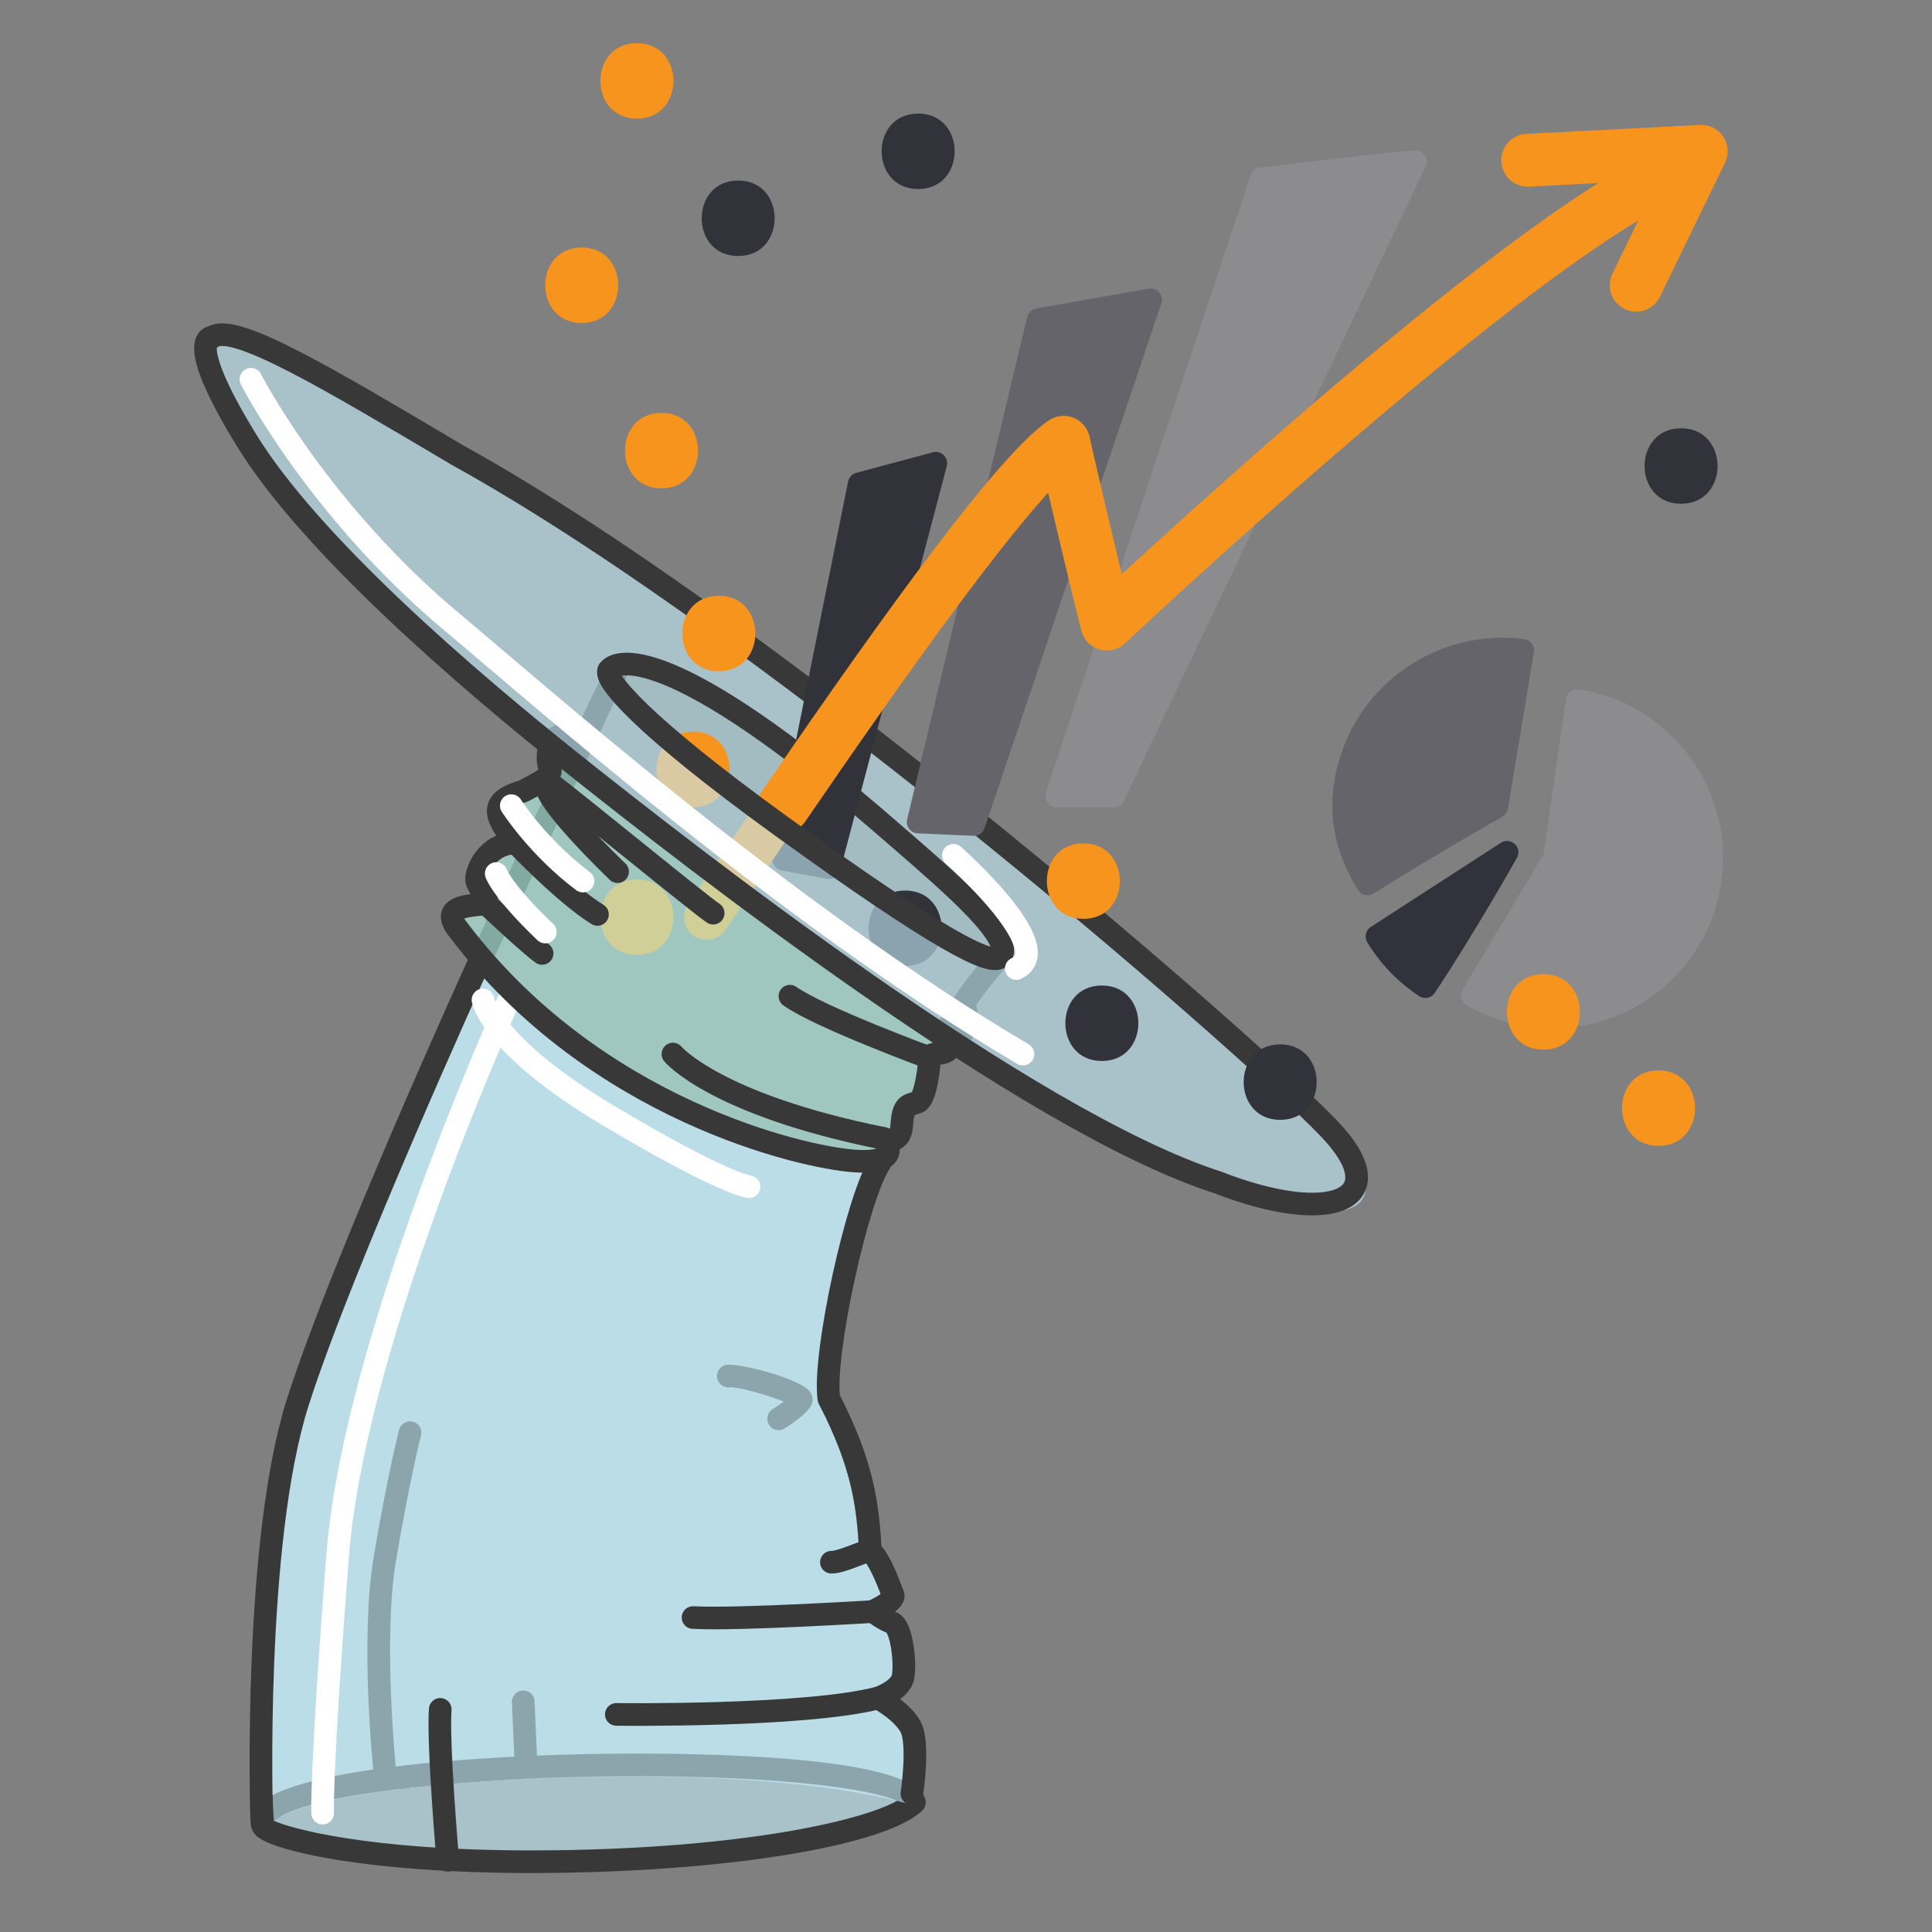 <?xml version="1.0" encoding="utf-8"?>
<!-- Generator: Adobe Illustrator 16.0.0, SVG Export Plug-In . SVG Version: 6.00 Build 0)  -->
<!DOCTYPE svg PUBLIC "-//W3C//DTD SVG 1.1//EN" "http://www.w3.org/Graphics/SVG/1.1/DTD/svg11.dtd">
<svg version="1.1" xmlns="http://www.w3.org/2000/svg" xmlns:xlink="http://www.w3.org/1999/xlink" x="0px" y="0px" width="256px"
	 height="256px" viewBox="0 0 256 256" enable-background="new 0 0 256 256" xml:space="preserve">
<rect x="0" y="0" width="256" height="256" fill="#808080" stroke="none"/>
<g id="Hut">
	<g>
		<path fill="#383838" d="M64.312,127.344c-0.213,0-0.429-0.045-0.634-0.142c-0.751-0.351-1.075-1.243-0.724-1.994
			c17.198-36.806,17.325-36.89,17.797-37.206c0.688-0.46,1.62-0.275,2.081,0.415c0.347,0.521,0.327,1.179-0.001,1.668
			c-0.804,1.48-10.661,22.488-17.158,36.393C65.417,127.024,64.876,127.344,64.312,127.344z"/>
	</g>
	<g>
		<path fill="#383838" d="M73.25,99.583c-0.384,0-0.768-0.146-1.061-0.439c-0.585-0.586-0.585-1.536,0-2.122
			c1.414-1.413,4.249-1.652,4.803-1.686c0.816-0.052,1.538,0.58,1.588,1.406c0.05,0.826-0.579,1.537-1.405,1.588
			c-1.059,0.068-2.462,0.411-2.865,0.814C74.018,99.437,73.634,99.583,73.25,99.583z"/>
	</g>
	<g opacity="0.6">
		<path fill="#C5EEFC" d="M63.562,127.142c0,0-20.532,44.73-25.694,63.798c-3.407,12.585-3.985,48.939-3.111,51.038
			c0.874,2.099,54.489,11.335,86.476-2.299c0,0,0.009-6.615,0.009-8.888s-2.447-4.72-5.593-6.117
			c2.131,1.179,4.542-0.976,4.282-2.499c-0.423-2.466,0.264-7.115-2.534-7.464c-2.797-0.35,0-1.574,0.874-2.098
			c0.875-0.526-1.223-5.593-2.097-6.643c-0.874-1.048-0.525-3.671-1.049-6.116c-0.524-2.448-1.223-6.819-4.37-12.792
			c-2.104-3.996-0.175-21.99,5.944-33.178c-1.224,0-6.293,1.396-30.414-9.439C75.273,139.727,63.562,127.142,63.562,127.142z"/>
	</g>
	<g>
		<path fill="#383838" d="M127.165,139c-0.295,0-0.594-0.087-0.855-0.269c-0.678-0.472-0.846-1.402-0.378-2.082
			c0.255-0.379,0.848-1.568,0.55-2.546c-0.241-0.792,0.206-1.63,0.998-1.871c0.797-0.244,1.631,0.205,1.872,0.998
			c0.773,2.54-0.775,4.869-0.954,5.126C128.106,138.775,127.64,139,127.165,139z"/>
	</g>
	<g>
		<path fill="#383838" d="M50.998,236.334c-0.758,0-1.409-0.573-1.49-1.344c-0.076-0.723-1.834-17.83,0.013-28.74
			c1.823-10.771,3.298-16.549,3.36-16.79c0.207-0.802,1.022-1.284,1.826-1.079c0.802,0.207,1.285,1.024,1.079,1.826
			c-0.015,0.059-1.508,5.912-3.307,16.543c-1.778,10.503-0.005,27.755,0.013,27.928c0.086,0.824-0.512,1.562-1.335,1.648
			C51.103,236.331,51.05,236.334,50.998,236.334z"/>
	</g>
	<g>
		<path fill="#383838" d="M125.082,138.583c-0.256,0-0.516-0.065-0.754-0.204c-0.716-0.417-0.958-1.336-0.541-2.051
			c2.413-4.141,4.902-7.579,7.61-10.512c0.564-0.609,1.514-0.646,2.12-0.084c0.608,0.562,0.646,1.511,0.085,2.12
			c-2.56,2.771-4.922,6.038-7.224,9.987C126.1,138.316,125.598,138.583,125.082,138.583z"/>
	</g>
	<g>
		<path fill="#383838" d="M69.666,234.667c-0.799,0-1.462-0.629-1.498-1.435l-0.333-7.667c-0.036-0.828,0.605-1.528,1.433-1.564
			c0.828-0.05,1.528,0.605,1.564,1.434l0.333,7.667c0.036,0.828-0.605,1.528-1.433,1.564
			C69.71,234.667,69.688,234.667,69.666,234.667z"/>
	</g>
	<g>
		<path fill="#383838" d="M103.168,189.5c-0.5,0-0.988-0.25-1.273-0.705c-0.439-0.702-0.226-1.627,0.476-2.066
			c0.512-0.32,1.037-0.686,1.472-1.016c-2.073-0.847-6.059-1.974-7.218-1.885c-0.837,0.054-1.551-0.545-1.62-1.37
			c-0.069-0.826,0.544-1.551,1.37-1.62c1.885-0.163,9.684,1.86,10.948,3.569c0.364,0.492,0.453,1.109,0.237,1.649
			c-0.426,1.065-2.192,2.336-3.598,3.215C103.714,189.427,103.439,189.5,103.168,189.5z"/>
	</g>
	<g>
		<path fill="#383838" d="M70.413,248.188c-21.74,0-34.64-2.984-36.512-5.001c-0.688-0.741-0.88-1.758-0.513-2.719
			c0.459-1.202,1.856-4.862,24.306-6.962c7.913-0.74,17.337-1.148,26.536-1.148c13.709,0,36.925,0.789,38.383,6.076
			c0.147,0.531-0.01,1.102-0.409,1.482c-4.755,4.548-24.706,7.94-48.517,8.25C72.57,248.182,71.477,248.188,70.413,248.188z
			 M36.372,241.295c1.868,0.865,11.986,3.894,34.041,3.894c1.052,0,2.132-0.007,3.234-0.021c24.423-0.317,40.163-3.764,45.216-6.54
			c-3.198-1.494-14.66-3.269-34.633-3.269c-9.108,0-18.433,0.403-26.256,1.135C40.777,238.102,37.119,240.52,36.372,241.295z"/>
	</g>
	<g opacity="0.6">
		<path fill="#C5EEFC" d="M63.979,127.309c0,0-20.532,44.73-25.694,63.798c-3.407,12.585-2.222,49.58-1.972,50.268
			c1.75-1.875,12.161-4.843,34.938-5.708c13.167-0.5,34.667-0.667,49.667,3.5c0,0,0.742-5.936,0.742-8.208s-2.447-4.72-5.593-6.117
			c2.131,1.179,4.542-0.976,4.282-2.499c-0.423-2.466,0.264-7.115-2.534-7.464c-2.797-0.35,0-1.574,0.874-2.098
			c0.875-0.526-1.223-5.593-2.097-6.643c-0.874-1.048-0.525-3.671-1.049-6.116c-0.524-2.448-1.223-6.819-4.37-12.792
			c-2.104-3.996-0.175-21.99,5.944-33.178c-1.224,0-6.293,1.396-30.414-9.439C75.69,139.894,63.979,127.309,63.979,127.309z"/>
	</g>
	<g opacity="0.6">
		<path fill="#B9E4EF" d="M132.5,126.833c0,0-1.875-6.583-15.375-17.458S83.875,85.25,81.25,88.75S126.625,127.667,132.5,126.833"/>
	</g>
	<g>
		<g>
			<path fill="#F7941E" d="M84.397,126.533c6.449,0,6.449-10,0-10S77.949,126.533,84.397,126.533L84.397,126.533z"/>
		</g>
	</g>
	<g>
		<g>
			<path fill="#F7941E" d="M91.833,106.943c6.449,0,6.449-10,0-10S85.385,106.943,91.833,106.943L91.833,106.943z"/>
		</g>
	</g>
	<g>
		<g>
			<path fill="#32323A" d="M119.932,128c6.449,0,6.449-10,0-10S113.483,128,119.932,128L119.932,128z"/>
		</g>
	</g>
	<g>
		<polygon fill="#32323A" points="103.83,113.872 104.667,109.715 110.302,113.334 109.87,114.973 		"/>
		<path fill="#32323A" d="M109.871,116.473c-0.089,0-0.18-0.008-0.271-0.024l-6.04-1.101c-0.396-0.072-0.747-0.3-0.972-0.634
			c-0.226-0.333-0.309-0.743-0.229-1.138l0.837-4.157c0.098-0.486,0.429-0.892,0.886-1.085c0.456-0.193,0.979-0.149,1.396,0.119
			l5.635,3.619c0.547,0.352,0.806,1.016,0.64,1.645l-0.432,1.639C111.144,116.023,110.54,116.473,109.871,116.473z M105.602,112.67
			l1.243,0.227l-1.141-0.733L105.602,112.67z"/>
	</g>
	<g>
		<path fill="#F7941E" d="M93.65,124.533c-0.571,0-1.148-0.163-1.659-0.503c-1.379-0.917-1.754-2.78-0.836-4.159
			c0.034-0.051,3.422-5.141,8.339-12.316c0.937-1.367,2.802-1.717,4.17-0.779c1.367,0.937,1.715,2.804,0.779,4.17
			c-4.893,7.139-8.26,12.197-8.293,12.248C95.573,124.063,94.621,124.533,93.65,124.533z"/>
	</g>
	<g opacity="0.6">
		<path fill="#B5F7EA" d="M123.602,139.99c0,0-0.175,6.902-3.234,6.729c-1.048,1.226,0.437,4.72-2.36,4.72s5.157,4.807-11.448,1.572
			c-25.837-7.099-39.267-21.382-45.27-27.965c0,0-2.273-4.721,1.748-5.244c4.021-0.524,0.524-2.796,0.524-2.796
			s-1.922-3.67,4.545-5.418c-1.224-1.223-4.283-5.365-0.612-6.413c3.669-1.048,5.592-1.978,4.981-3.113c0,0-1.6-3.885,1.523-3.812
			c7.5,7.417,43.374,33.056,52.583,39.417c0,0,0.39-1.104-0.621,1.013c0,0,0.087,1.311-1.137,1.311"/>
	</g>
	<g opacity="0.6">
		<path fill="#C5EEFC" d="M175.845,148.748c-11.035-11.376-51.351-49.812-116.03-88.844c-21.492-12.731-34.88-21.088-31.828-11.563
			c0.827,2.585,2.175,5.255,3.688,7.764C36.502,66.189,44.746,75.846,61.1,89.669c56.932,48.122,87.902,61.993,87.902,61.993
			c5.185,2.498,9.697,4.231,13.562,5.453C179.759,164.254,186.551,159.778,175.845,148.748z M81.25,88.75
			c4.875-4.625,32.625,17.375,41.375,25.375s9.75,11.125,9.75,11.125C130.625,132.625,86.5,96.625,81.25,88.75z"/>
	</g>
</g>
<g id="Ebene_6">
	<path fill="none" stroke="#383838" stroke-width="3" stroke-linecap="round" stroke-linejoin="round" stroke-miterlimit="10" d="
		M34.667,240.833c0,0-1.167-36.499,4.833-55.166s23.781-57.698,23.781-57.698"/>
	<path fill="none" stroke="#383838" stroke-width="3" stroke-linecap="round" stroke-linejoin="round" stroke-miterlimit="10" d="
		M120.833,237.667c0,0,1-6.668-0.167-8.834S116.333,225,116.333,225s3-0.999,3.333-2.833s-0.167-6.667-1.5-7.167s-2.5-1.5-2.5-1.5
		s3-1.334,2.667-2.167s-1.667-4.666-3-5.833c-0.333-5.667-0.833-11.167-5.5-20.167c-0.833-5.833,3.833-27,6.833-31.333"/>
	<path fill="none" stroke="#FFFFFF" stroke-width="3" stroke-linecap="round" stroke-linejoin="round" stroke-miterlimit="10" d="
		M67.5,132.334c0,0-20.5,44.916-22.75,73.666s-2,34.25-2,34.25"/>
	<path fill="none" stroke="#383838" stroke-width="3" stroke-linecap="round" stroke-linejoin="round" stroke-miterlimit="10" d="
		M81.667,227.167c0,0,24.834,0.333,34.667-2.167"/>
	<path fill="none" stroke="#383838" stroke-width="3" stroke-linecap="round" stroke-linejoin="round" stroke-miterlimit="10" d="
		M116.333,213.5c0,0-18.5,1.166-24.5,0.833"/>
	<path fill="none" stroke="#383838" stroke-width="3" stroke-linecap="round" stroke-linejoin="round" stroke-miterlimit="10" d="
		M115.333,205.5c-0.5-0.167-3.667,1.5-5.167,1.5"/>
	<path fill="none" stroke="#383838" stroke-width="3" stroke-linecap="round" stroke-linejoin="round" stroke-miterlimit="10" d="
		M72.833,98.833c0,0-0.5,1.667,0,2.833s-1,1.833-3.5,3.167c-4.667,1.333-3.833,3.333-1,6.833c-4,0.167-5.333,4-5.167,5
		s1.833,2.5,1.167,3s-6.667-0.167-3.5,3.667c18,23.667,45.333,30,52.333,30.5s3.833-3,3.833-3s2.333,1.167,2.5-1.833
		s1.167-2.5,2.167-3s1.5-4.833,1.5-5.833s2.834-0.001,2.667-1.834"/>
	<path fill="none" stroke="#383838" stroke-width="3" stroke-linecap="round" stroke-linejoin="round" stroke-miterlimit="10" d="
		M89.167,139.667c0,0,5.5,6.666,27.833,11.166"/>
	<path fill="none" stroke="#383838" stroke-width="3" stroke-linecap="round" stroke-linejoin="round" stroke-miterlimit="10" d="
		M64.333,119.667c0,0,5.833,5.5,7.5,6.667"/>
	<path fill="none" stroke="#383838" stroke-width="3" stroke-linecap="round" stroke-linejoin="round" stroke-miterlimit="10" d="
		M68.333,111.667c0,0,6.5,6.833,10.833,9.5"/>
	<path fill="none" stroke="#383838" stroke-width="3" stroke-linecap="round" stroke-linejoin="round" stroke-miterlimit="10" d="
		M123.167,140.167c0,0-14.5-5.334-18.5-8.167"/>
	<path fill="none" stroke="#383838" stroke-width="3" stroke-linecap="round" stroke-linejoin="round" stroke-miterlimit="10" d="
		M28.167,44.667c0,0-4-0.167,4.5,13.667s29,31.5,43.667,43.167s59.667,47,85,55.167c15,5.833,23.166,2.334,15.5-6.333
		S103.5,84,60.667,60.333C43.5,50.167,31,42.667,28.167,44.667z"/>
	<path fill="none" stroke="#383838" stroke-width="3" stroke-linecap="round" stroke-linejoin="round" stroke-miterlimit="10" d="
		M80.667,88.833c0.667-1.167,7.5-4.833,38.167,22c7.5,6.5,15.918,13.749,13.667,16"/>
	<g id="Ebene_7">
		
			<polygon fill="#32323A" stroke="#32323A" stroke-width="3" stroke-linecap="round" stroke-linejoin="round" stroke-miterlimit="10" points="
			104.667,109.715 113.851,64.099 124.003,61.382 110.302,113.334 		"/>
		
			<polygon fill="#64646A" stroke="#64646A" stroke-width="3" stroke-linecap="round" stroke-linejoin="round" stroke-miterlimit="10" points="
			121.659,108.921 137.562,42.356 152.46,39.731 129.042,109.251 		"/>
		
			<path fill="#8C8C8E" stroke="#8C8C8E" stroke-width="3" stroke-linecap="round" stroke-linejoin="round" stroke-miterlimit="10" d="
			M140.018,105.473l27.109-81.774c0,0,18.504-2.261,20.416-2.261l-39.978,84.035H140.018z"/>
		
			<path fill="#8C8C8E" stroke="#8C8C8E" stroke-width="3" stroke-linecap="round" stroke-linejoin="round" stroke-miterlimit="10" d="
			M226.557,116.932c-1.801,11.508-12.59,19.379-24.098,17.577c-2.677-0.419-5.157-1.324-7.366-2.612
			c4.875-8.214,10.882-18.186,10.882-18.186s0,0,3.004-20.877C220.486,94.634,228.357,105.423,226.557,116.932z"/>
		
			<path fill="#64646A" stroke="#64646A" stroke-width="3" stroke-linecap="round" stroke-linejoin="round" stroke-miterlimit="10" d="
			M198.331,106.904c0,0-7.773,4.396-17.133,10.219c-2.806-4.612-3.952-9.361-2.575-15.02c2.567-10.537,12.635-17.279,23.144-15.934
			L198.331,106.904z"/>
		
			<path fill="#32323C" stroke="#32323C" stroke-width="3" stroke-linecap="round" stroke-linejoin="round" stroke-miterlimit="10" d="
			M188.862,130.734c-2.627-1.732-4.804-4.017-6.406-6.652c17.237-11.15,17.237-11.15,17.237-11.15S194.064,122.941,188.862,130.734z
			"/>
		<path fill="none" stroke="#F7941E" stroke-width="7" stroke-linecap="round" stroke-linejoin="round" stroke-miterlimit="10" d="
			M103.83,106.852c11.642-16.988,30.279-43.689,37.115-48.247c3,13.25,5.732,24.093,5.732,24.093s54.25-51.15,75.25-59.962"/>
		
			<polyline fill="none" stroke="#F7941E" stroke-width="7" stroke-linecap="round" stroke-linejoin="round" stroke-miterlimit="10" points="
			202.427,21.235 225.427,20.048 216.802,37.798 		"/>
	</g>
	<path fill="none" stroke="#383838" stroke-width="3" stroke-linecap="round" stroke-linejoin="round" stroke-miterlimit="10" d="
		M132.5,126.833c-1.167,1.167-8-2.167-29.167-17.5C84.989,96.044,80,90,80.667,88.833"/>
	<path fill="none" stroke="#383838" stroke-width="3" stroke-linecap="round" stroke-linejoin="round" stroke-miterlimit="10" d="
		M81.833,115.5c0,0-11-10.5-9.333-12c4,3,20,16.167,22,17.5"/>
	<path fill="none" stroke="#383838" stroke-width="3" stroke-linecap="round" stroke-linejoin="round" stroke-miterlimit="10" d="
		M59.333,246.5c0,0-1.333-15.334-1-20"/>
	<path fill="none" stroke="#FFFFFF" stroke-width="3" stroke-linecap="round" stroke-linejoin="round" stroke-miterlimit="10" d="
		M65.75,115.75c0,0,0.75,2.25,6.5,7.75"/>
	<path fill="none" stroke="#FFFFFF" stroke-width="3" stroke-linecap="round" stroke-linejoin="round" stroke-miterlimit="10" d="
		M67.75,106.75c0,0,3.5,5.5,9.5,10"/>
	<path fill="none" stroke="#FFFFFF" stroke-width="3" stroke-linecap="round" stroke-linejoin="round" stroke-miterlimit="10" d="
		M64,132.5c0,0,1,6,16.5,15.25s18.75,9.5,18.75,9.5"/>
	<path fill="none" stroke="#FFFFFF" stroke-width="3" stroke-linecap="round" stroke-linejoin="round" stroke-miterlimit="10" d="
		M33.25,50.25c0,0,8.25,16.25,25.25,31c13.344,11.156,45.445,39.73,77.045,58.424"/>
	<path fill="none" stroke="#FFFFFF" stroke-width="3" stroke-linecap="round" stroke-linejoin="round" stroke-miterlimit="10" d="
		M126.333,113.333c0,0,14,12.333,8.333,15"/>
</g>
<g id="Ebene_8">
	<g>
		<g>
			<path fill="#F7941E" d="M95.25,88.943c6.449,0,6.449-10,0-10S88.801,88.943,95.25,88.943L95.25,88.943z"/>
		</g>
	</g>
	<g>
		<g>
			<path fill="#F7941E" d="M87.655,64.708c6.449,0,6.449-10,0-10S81.207,64.708,87.655,64.708L87.655,64.708z"/>
		</g>
	</g>
	<g>
		<g>
			<path fill="#32323A" d="M121.659,25.048c6.448,0,6.448-10,0-10C115.21,15.048,115.21,25.048,121.659,25.048L121.659,25.048z"/>
		</g>
	</g>
	<g>
		<g>
			<path fill="#F7941E" d="M84.397,15.719c6.449,0,6.449-10,0-10S77.949,15.719,84.397,15.719L84.397,15.719z"/>
		</g>
	</g>
	<g>
		<g>
			<path fill="#F7941E" d="M143.551,121.75c6.448,0,6.448-10,0-10S137.103,121.75,143.551,121.75L143.551,121.75z"/>
		</g>
	</g>
	<g>
		<g>
			<path fill="#32323A" d="M146,140.584c6.448,0,6.448-10,0-10S139.552,140.584,146,140.584L146,140.584z"/>
		</g>
	</g>
	<g>
		<g>
			<path fill="#32323A" d="M169.63,148.386c6.448,0,6.448-10,0-10S163.182,148.386,169.63,148.386L169.63,148.386z"/>
		</g>
	</g>
	<g>
		<g>
			<path fill="#F7941E" d="M204.514,139.085c6.448,0,6.448-10,0-10S198.065,139.085,204.514,139.085L204.514,139.085z"/>
		</g>
	</g>
	<g>
		<g>
			<path fill="#F7941E" d="M219.764,151.835c6.448,0,6.448-10,0-10S213.315,151.835,219.764,151.835L219.764,151.835z"/>
		</g>
	</g>
	<g>
		<g>
			<path fill="#32323A" d="M222.75,66.75c6.448,0,6.448-10,0-10S216.302,66.75,222.75,66.75L222.75,66.75z"/>
		</g>
	</g>
	<g>
		<g>
			<path fill="#F7941E" d="M77.083,42.798c6.449,0,6.449-10,0-10S70.634,42.798,77.083,42.798L77.083,42.798z"/>
		</g>
	</g>
	<g>
		<g>
			<path fill="#32323A" d="M97.812,33.923c6.449,0,6.449-10,0-10S91.363,33.923,97.812,33.923L97.812,33.923z"/>
		</g>
	</g>
</g>
</svg>
